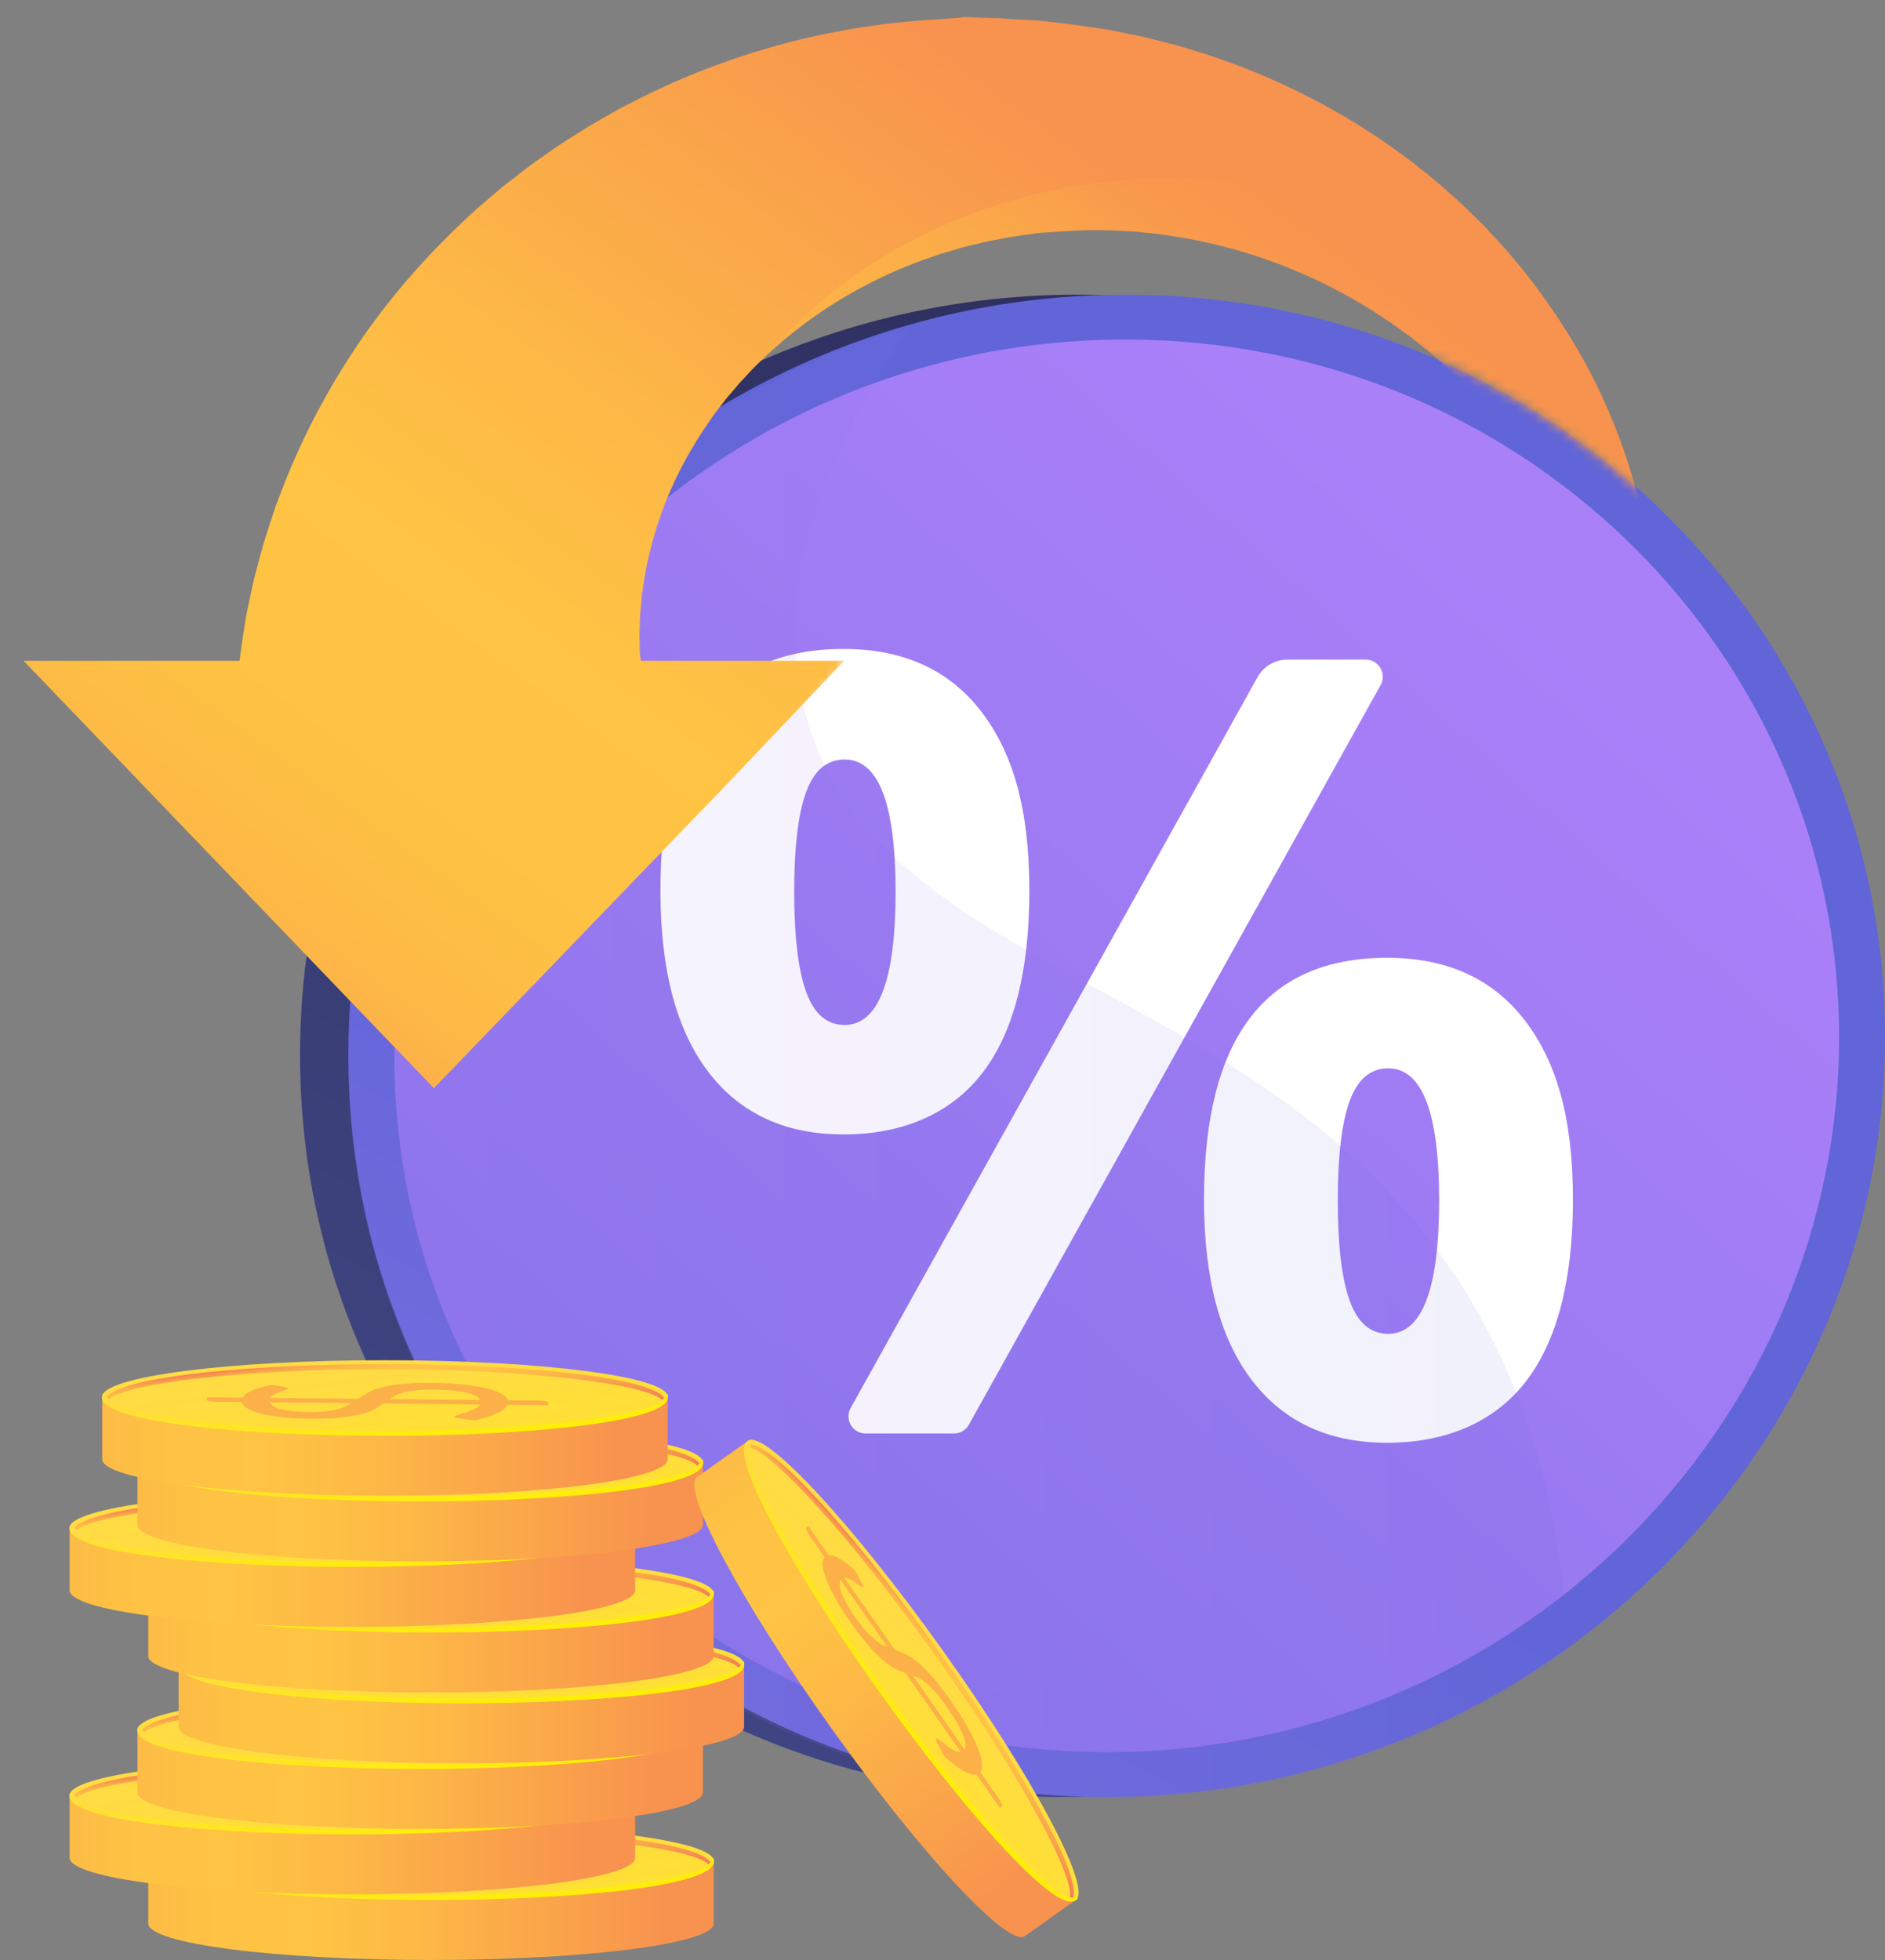 <svg width="202" height="210" viewBox="0 0 202 210" fill="none" xmlns="http://www.w3.org/2000/svg">
<rect x="0" y="0" width="202" height="210" fill="#808080" stroke="none"/>
<path d="M196.824 111.065C196.824 154.012 161.886 190.419 117.311 192.448C71.016 194.557 32.154 159.04 32.154 113.045C32.154 67.05 71.016 30.599 117.311 31.594C161.886 32.552 196.824 68.118 196.824 111.065Z" fill="url(#paint0_linear_1_152)"/>
<path d="M202 111.065C202 154.012 167.062 190.419 122.487 192.448C76.192 194.557 37.331 159.04 37.331 113.045C37.331 67.05 76.192 30.599 122.487 31.594C167.062 32.552 202 68.118 202 111.065Z" fill="url(#paint1_linear_1_152)"/>
<path d="M197.08 111.124C197.08 151.59 164.124 185.828 122.16 187.655C78.676 189.548 42.251 156.145 42.251 112.985C42.251 69.825 78.676 35.546 122.16 36.394C164.124 37.212 197.08 70.658 197.08 111.124Z" fill="url(#paint2_linear_1_152)"/>
<path d="M105.245 115.003C108.619 110.639 110.307 104.114 110.307 95.425C110.307 86.736 108.591 80.721 105.159 76.244C101.726 71.768 96.805 69.529 90.397 69.529C77.314 69.529 70.772 78.162 70.772 95.425C70.772 103.887 72.478 110.356 75.891 114.832C79.305 119.309 84.139 121.547 90.396 121.547C96.654 121.547 101.868 119.365 105.244 115.002L105.245 115.003ZM90.511 109.818C88.615 109.818 87.24 108.638 86.388 106.277C85.534 103.917 85.108 100.337 85.108 95.539C85.108 90.741 85.534 87.181 86.388 84.858C87.241 82.534 88.615 81.373 90.511 81.373C94.152 81.373 95.973 86.095 95.973 95.539C95.973 104.982 94.153 109.818 90.511 109.818Z" fill="white"/>
<path d="M163.41 109.336C159.977 104.86 155.057 102.621 148.648 102.621C135.564 102.621 129.023 111.254 129.023 128.517C129.023 136.941 130.73 143.391 134.143 147.868C137.555 152.344 142.391 154.582 148.648 154.582C154.905 154.582 160.12 152.401 163.495 148.037C166.869 143.674 168.558 137.168 168.558 128.517C168.558 119.866 166.842 113.813 163.41 109.336ZM148.762 142.909C146.866 142.909 145.491 141.729 144.638 139.368C143.785 137.008 143.358 133.428 143.358 128.63C143.358 123.832 143.785 120.272 144.638 117.949C145.491 115.625 146.866 114.464 148.762 114.464C152.403 114.464 154.223 119.187 154.223 128.63C154.223 138.074 152.403 142.909 148.762 142.909Z" fill="white"/>
<path d="M147.931 71.582C147.606 71.032 147.013 70.67 146.372 70.67H137.937C136.614 70.67 135.394 71.41 134.752 72.563L91.149 150.872C90.838 151.43 90.847 152.13 91.172 152.68C91.497 153.23 92.09 153.586 92.731 153.586H102.246C102.903 153.586 103.509 153.218 103.828 152.646L147.955 73.39C148.266 72.832 148.257 72.133 147.932 71.583L147.931 71.582Z" fill="white"/>
<g style="mix-blend-mode:multiply" opacity="0.3">
<path style="mix-blend-mode:multiply" opacity="0.3" d="M86.607 77.493C83.869 68.605 83.995 55.106 97.344 35.162C62.907 45.044 37.331 76.151 37.331 113.362C37.331 159.357 76.192 194.873 122.487 192.766C139.557 191.988 155.185 186.185 167.956 176.975C167.56 164.709 164.881 151.282 157.348 138.897C136.631 104.844 95.196 105.38 86.607 77.494V77.493Z" fill="url(#paint3_linear_1_152)"/>
</g>
<mask id="mask0_1_152" style="mask-type:luminance" maskUnits="userSpaceOnUse" x="0" y="0" width="180" height="132">
<path d="M108.576 0C31.02 0 22.244 65.992 22.244 65.992H0V71.989L43.727 131.892L97.157 62.353H76.112L105.893 27.581C105.893 27.581 140.117 33.672 151.93 37.624C167.196 43.23 179.201 55.953 179.201 55.953C179.201 55.953 167.279 0.001 108.576 0.001L108.576 0Z" fill="white"/>
</mask>
<g mask="url(#mask0_1_152)">
<path d="M177.564 67.603V67.853C175.25 64.856 171.104 60.693 168.622 58.281C168.576 58.175 168.498 58.068 168.452 57.962C167.067 54.81 165.198 51.4 162.759 47.995C160.336 44.581 157.256 41.22 153.666 38.125C153.236 37.724 152.739 37.37 152.28 36.99C152.045 36.805 151.809 36.614 151.57 36.429L151.222 36.147C151.1 36.053 150.974 35.969 150.851 35.878C150.359 35.523 149.866 35.166 149.37 34.805L149 34.535L148.61 34.285C148.352 34.116 148.094 33.946 147.836 33.78C146.818 33.081 145.72 32.476 144.65 31.837C144.104 31.526 143.532 31.241 142.977 30.946C142.703 30.799 142.422 30.648 142.141 30.504C141.853 30.369 141.563 30.232 141.278 30.096C136.69 27.899 131.685 26.309 126.551 25.434C125.91 25.334 125.269 25.234 124.621 25.133C123.976 25.049 123.321 24.995 122.681 24.923L121.709 24.819L120.734 24.77L119.759 24.713C119.435 24.698 119.114 24.666 118.787 24.672C118.139 24.67 117.491 24.663 116.84 24.66C116.682 24.66 116.51 24.651 116.361 24.66L115.928 24.682L115.062 24.726L114.202 24.767C114.126 24.77 114.073 24.77 113.974 24.776L113.092 24.838L111.912 24.917L111.029 24.98L110.88 24.989L110.827 24.992C110.827 24.992 110.52 24.992 111.036 25.002L109.128 25.268C108.814 25.315 108.497 25.343 108.183 25.409L107.248 25.588L106.312 25.763L105.846 25.852C105.69 25.879 105.538 25.924 105.386 25.958C104.775 26.106 104.164 26.25 103.555 26.4C103.248 26.463 102.951 26.563 102.653 26.648L101.76 26.914L100.868 27.169L99.996 27.473C99.414 27.68 98.832 27.861 98.267 28.081C97.705 28.306 97.14 28.533 96.581 28.761C92.135 30.636 88.138 33.06 84.737 35.828L84.096 36.335L83.487 36.877C83.084 37.235 82.667 37.577 82.284 37.943C82.268 37.956 82.254 37.975 82.237 37.987C81.49 38.721 80.733 39.411 80.062 40.17C79.883 40.355 79.708 40.543 79.536 40.731L79.271 41.007L79.027 41.302C78.699 41.684 78.376 42.07 78.052 42.449C77.972 42.543 77.886 42.634 77.807 42.731L77.586 43.026C77.434 43.223 77.285 43.421 77.136 43.612C76.845 44.007 76.528 44.371 76.266 44.778C74.058 47.913 72.376 51.048 71.232 54.04C70.078 57.024 69.394 59.824 69 62.298C68.958 62.608 68.914 62.912 68.871 63.213C68.835 63.51 68.773 63.802 68.759 64.094C68.71 64.677 68.66 65.231 68.61 65.762C68.577 66.301 68.577 66.818 68.554 67.304C68.545 67.549 68.528 67.787 68.525 68.016C68.534 68.251 68.541 68.48 68.545 68.699C68.551 69.141 68.558 69.558 68.565 69.947C68.562 70.057 68.582 70.113 68.588 70.189C68.598 70.261 68.608 70.333 68.618 70.402C68.631 70.54 68.651 70.521 68.664 70.647C68.674 70.753 68.687 70.803 68.697 70.803H90.458L77.236 84.708L46.497 116.593L2.529 70.804H25.646C25.679 70.804 25.715 70.428 25.751 70.133C25.84 69.497 25.936 68.876 26.042 68.121C26.102 67.744 26.154 67.393 26.217 66.989C26.25 66.791 26.28 66.603 26.313 66.396C26.343 66.192 26.373 65.973 26.416 65.794C26.578 65.035 26.746 64.236 26.924 63.383C27.02 62.96 27.113 62.528 27.212 62.082C27.318 61.637 27.444 61.185 27.569 60.722C27.82 59.797 28.065 58.825 28.369 57.825C28.693 56.831 29.031 55.8 29.377 54.727C29.546 54.188 29.767 53.658 29.972 53.11C30.18 52.571 30.396 52.015 30.614 51.451C32.409 46.983 34.859 42.118 38.134 37.226C41.397 32.332 45.552 27.456 50.484 22.936C51.082 22.356 51.744 21.826 52.382 21.271C52.705 20.999 53.026 20.723 53.35 20.447L53.842 20.033L54.345 19.638C55.022 19.114 55.707 18.584 56.387 18.055L56.903 17.66L57.438 17.284C57.799 17.029 58.156 16.779 58.516 16.528C59.927 15.502 61.445 14.577 62.952 13.625C63.712 13.16 64.499 12.728 65.282 12.28C65.669 12.06 66.062 11.84 66.456 11.615C66.859 11.408 67.262 11.201 67.665 10.994C74.098 7.652 81.205 5.116 88.583 3.598C89.506 3.425 90.434 3.25 91.359 3.077C92.285 2.914 93.227 2.801 94.159 2.666L95.561 2.478L96.973 2.347L98.381 2.218C98.85 2.178 99.316 2.127 99.789 2.112C100.728 2.071 101.67 1.964 102.612 1.924C102.844 1.914 103.081 1.83 103.316 1.83H104.023L105.428 1.905L106.833 1.949C107.302 1.949 107.772 2.008 108.238 2.03L111.031 2.19C111.666 2.2 111.25 2.206 111.411 2.21L111.483 2.219L111.632 2.235L111.923 2.272L112.511 2.341L113.682 2.479L114.27 2.548L114.561 2.583L114.921 2.63L116.402 2.837L117.883 3.05L118.617 3.159C118.858 3.197 119.073 3.248 119.304 3.291C120.207 3.473 121.108 3.657 122.011 3.837C122.461 3.921 122.903 4.044 123.347 4.153L124.679 4.489L126.001 4.825L127.307 5.217C128.172 5.484 129.042 5.734 129.891 6.023C130.741 6.324 131.584 6.625 132.427 6.925C139.114 9.446 145.216 12.81 150.462 16.726C150.792 16.968 151.12 17.212 151.447 17.453C151.768 17.704 152.082 17.958 152.396 18.215C153.025 18.723 153.656 19.212 154.261 19.733C155.454 20.796 156.644 21.814 157.732 22.918C158.009 23.187 158.28 23.46 158.558 23.726L158.965 24.128L159.355 24.545C159.874 25.103 160.386 25.658 160.892 26.206L161.271 26.62L161.635 27.046C161.869 27.331 162.111 27.614 162.346 27.896C162.815 28.464 163.308 29.003 163.731 29.589C166.127 32.658 168.157 35.768 169.836 38.835C170.656 40.324 171.386 41.807 172.031 43.271C174.025 47.742 175.304 51.996 176.11 55.786C176.199 56.263 176.295 56.73 176.384 57.191C176.47 57.649 176.572 58.097 176.629 58.545C176.755 59.439 176.881 60.295 176.996 61.119C177.096 61.947 177.148 62.743 177.221 63.499C177.251 63.876 177.291 64.243 177.314 64.606C177.327 64.964 177.407 65.315 177.423 65.66C177.443 66.343 177.558 66.999 177.558 67.603L177.564 67.603Z" fill="url(#paint4_linear_1_152)"/>
<path style="mix-blend-mode:multiply" opacity="0.4" d="M177.564 67.603V67.853C175.25 64.856 171.104 60.693 168.622 58.281C168.576 58.175 168.498 58.068 168.452 57.962C167.067 54.81 165.198 51.4 162.759 47.995C160.336 44.581 157.256 41.22 153.666 38.125C153.236 37.724 152.739 37.369 152.28 36.99C152.045 36.805 151.809 36.614 151.57 36.429L151.222 36.147C151.1 36.053 150.974 35.969 150.851 35.878C150.359 35.523 149.866 35.166 149.37 34.805L149 34.535L148.61 34.285C148.352 34.116 148.094 33.946 147.836 33.78C146.818 33.081 145.72 32.476 144.65 31.837C144.104 31.526 143.532 31.241 142.977 30.946C142.703 30.799 142.422 30.648 142.141 30.504C141.853 30.369 141.563 30.232 141.278 30.096C136.69 27.899 131.685 26.309 126.551 25.434C125.91 25.334 125.269 25.234 124.621 25.133C123.976 25.049 123.321 24.995 122.681 24.923L121.709 24.819L120.734 24.77L119.759 24.713C119.435 24.698 119.114 24.666 118.787 24.672C118.139 24.67 117.491 24.663 116.84 24.66C116.682 24.66 116.51 24.651 116.361 24.66L115.928 24.682L115.062 24.726L114.202 24.767C114.126 24.77 114.073 24.77 113.974 24.776L113.092 24.838L111.912 24.917L111.029 24.98L110.88 24.989L110.827 24.992C110.827 24.992 110.52 24.992 111.036 25.002L109.128 25.268C108.814 25.315 108.497 25.343 108.183 25.409L107.248 25.588L106.312 25.763L105.846 25.852C105.69 25.879 105.538 25.924 105.386 25.958C104.775 26.106 104.164 26.25 103.555 26.4C103.248 26.463 102.951 26.563 102.653 26.648L101.76 26.914L100.868 27.169L99.996 27.473C99.414 27.68 98.832 27.861 98.267 28.081C97.705 28.306 97.14 28.533 96.581 28.761C92.135 30.636 88.138 33.06 84.737 35.828L84.096 36.335L83.487 36.877C83.084 37.235 82.667 37.577 82.284 37.943C82.268 37.956 82.254 37.975 82.237 37.987C92.005 26.515 107.829 19.063 125.686 19.063C143.543 19.063 160.145 26.885 169.843 38.833C170.663 40.322 171.393 41.806 172.039 43.27C174.032 47.74 175.311 51.995 176.117 55.785C176.207 56.262 176.303 56.729 176.392 57.189C176.477 57.647 176.58 58.096 176.637 58.544C176.762 59.437 176.888 60.294 177.004 61.118C177.103 61.946 177.156 62.742 177.229 63.498C177.258 63.874 177.298 64.241 177.321 64.605C177.334 64.963 177.414 65.314 177.43 65.658C177.45 66.341 177.566 66.997 177.566 67.602L177.564 67.603Z" fill="url(#paint5_linear_1_152)"/>
</g>
<path d="M15.885 199.388V206.083C15.885 208.246 29.451 209.999 46.185 209.999C62.919 209.999 76.485 208.246 76.485 206.083V199.388H15.885Z" fill="url(#paint6_linear_1_152)"/>
<path d="M76.485 199.388C76.485 201.552 62.919 203.305 46.185 203.305C29.451 203.305 15.885 201.552 15.885 199.388C15.885 197.225 29.451 195.472 46.185 195.472C62.919 195.472 76.485 197.225 76.485 199.388Z" fill="url(#paint7_linear_1_152)"/>
<path d="M46.185 203.576C31.365 203.576 15.867 202.165 15.867 199.446C15.867 199.297 15.921 199.034 16.071 199.034C16.221 199.034 16.157 199.239 16.157 199.388C16.157 201.113 28.489 203.035 46.185 203.035C63.881 203.035 76.213 201.113 76.213 199.388C76.213 199.239 76.239 199.099 76.389 199.099C76.538 199.099 76.502 199.298 76.502 199.448C76.502 202.167 61.005 203.576 46.185 203.576Z" fill="url(#paint8_linear_1_152)"/>
<path d="M43.321 199.607C43.619 199.402 43.935 199.2 44.273 199C44.609 198.801 45.046 198.62 45.575 198.459C46.108 198.298 46.773 198.168 47.572 198.066C48.371 197.964 49.371 197.911 50.564 197.905C51.735 197.899 52.833 197.936 53.862 198.016C54.887 198.095 55.792 198.215 56.574 198.373C57.352 198.532 57.988 198.728 58.478 198.962C58.965 199.196 59.255 199.463 59.348 199.765L62.76 199.8C63.007 199.801 63.226 199.821 63.414 199.86C63.604 199.899 63.697 199.948 63.697 200.007L63.698 200.287L59.312 200.245C59.158 200.588 58.766 200.901 58.136 201.185C57.509 201.47 56.707 201.716 55.731 201.924L54.134 201.703C53.991 201.681 53.873 201.654 53.781 201.62C53.689 201.587 53.645 201.55 53.644 201.511C53.644 201.457 53.767 201.395 54.014 201.326C54.261 201.257 54.54 201.171 54.85 201.07C55.161 200.969 55.465 200.848 55.766 200.709C56.064 200.571 56.263 200.405 56.366 200.213L46.013 200.111C45.741 200.31 45.434 200.506 45.099 200.698C44.76 200.891 44.313 201.064 43.756 201.218C43.198 201.372 42.504 201.496 41.672 201.592C40.839 201.688 39.794 201.739 38.532 201.745C37.583 201.749 36.659 201.713 35.755 201.638C34.85 201.561 34.046 201.447 33.344 201.295C32.642 201.143 32.067 200.955 31.615 200.731C31.166 200.507 30.914 200.25 30.862 199.959L28.053 199.931C27.805 199.929 27.586 199.91 27.389 199.873C27.195 199.835 27.096 199.786 27.096 199.723L27.095 199.444L30.935 199.48C31.104 199.186 31.452 198.929 31.985 198.71C32.517 198.491 33.166 198.296 33.934 198.126L35.22 198.302C35.611 198.356 35.805 198.42 35.805 198.494C35.805 198.533 35.726 198.583 35.564 198.641C35.4 198.7 35.21 198.771 34.988 198.852C34.769 198.934 34.554 199.03 34.348 199.139C34.14 199.249 33.985 199.374 33.881 199.513L43.319 199.606L43.321 199.607ZM33.847 199.988C33.924 200.172 34.096 200.329 34.357 200.462C34.618 200.595 34.942 200.705 35.333 200.791C35.724 200.877 36.162 200.939 36.648 200.98C37.137 201.02 37.648 201.038 38.181 201.036C38.802 201.033 39.345 201.006 39.808 200.956C40.269 200.905 40.674 200.837 41.026 200.75C41.375 200.664 41.682 200.564 41.942 200.449C42.201 200.335 42.432 200.21 42.642 200.077L33.848 199.988H33.847ZM56.384 199.737C56.307 199.552 56.118 199.389 55.826 199.248C55.533 199.109 55.158 198.99 54.704 198.896C54.249 198.8 53.719 198.73 53.112 198.683C52.509 198.636 51.843 198.614 51.112 198.618C50.465 198.621 49.904 198.65 49.437 198.705C48.971 198.76 48.565 198.832 48.219 198.925C47.877 199.017 47.582 199.124 47.345 199.247C47.105 199.369 46.88 199.501 46.674 199.64L56.382 199.737L56.384 199.737Z" fill="#FCB048"/>
<path d="M46.189 195.896C32.679 195.896 18.612 197.08 16.362 199.372C16.45 199.453 16.532 199.539 16.608 199.63C18.505 198.038 30.12 196.436 46.189 196.436C62.259 196.436 74.473 198.122 75.902 199.753C75.972 199.663 76.047 199.578 76.129 199.497C74.27 197.124 59.939 195.896 46.189 195.896H46.189Z" fill="url(#paint9_linear_1_152)"/>
<path d="M7.462 192.356V199.051C7.462 201.214 21.028 202.967 37.762 202.967C54.496 202.967 68.062 201.214 68.062 199.051V192.356H7.462Z" fill="url(#paint10_linear_1_152)"/>
<path d="M68.062 192.356C68.062 194.52 54.496 196.273 37.762 196.273C21.028 196.273 7.462 194.52 7.462 192.356C7.462 190.193 21.028 188.44 37.762 188.44C54.496 188.44 68.062 190.193 68.062 192.356Z" fill="url(#paint11_linear_1_152)"/>
<path d="M37.762 196.544C22.942 196.544 7.444 195.133 7.444 192.414C7.444 192.265 7.498 192.002 7.648 192.002C7.798 192.002 7.734 192.207 7.734 192.356C7.734 194.081 20.066 196.003 37.762 196.003C55.458 196.003 67.79 194.081 67.79 192.356C67.79 192.207 67.816 192.067 67.966 192.067C68.115 192.067 68.079 192.266 68.079 192.416C68.079 195.135 52.582 196.544 37.762 196.544Z" fill="url(#paint12_linear_1_152)"/>
<path d="M34.898 192.575C35.196 192.37 35.512 192.168 35.85 191.969C36.186 191.77 36.623 191.589 37.152 191.428C37.684 191.267 38.35 191.136 39.15 191.034C39.949 190.933 40.948 190.879 42.142 190.873C43.313 190.868 44.411 190.905 45.439 190.984C46.465 191.064 47.37 191.183 48.152 191.342C48.93 191.501 49.565 191.697 50.056 191.93C50.542 192.165 50.832 192.432 50.926 192.734L54.337 192.769C54.585 192.77 54.804 192.79 54.991 192.829C55.182 192.868 55.275 192.916 55.275 192.976L55.276 193.256L50.89 193.214C50.736 193.557 50.344 193.87 49.714 194.154C49.087 194.438 48.285 194.684 47.309 194.893L45.712 194.672C45.568 194.65 45.451 194.623 45.359 194.589C45.267 194.556 45.222 194.519 45.222 194.479C45.222 194.426 45.345 194.364 45.592 194.296C45.839 194.227 46.118 194.141 46.428 194.039C46.739 193.938 47.042 193.818 47.343 193.679C47.641 193.54 47.84 193.375 47.944 193.182L37.592 193.08C37.319 193.279 37.013 193.475 36.677 193.668C36.339 193.86 35.892 194.034 35.334 194.187C34.777 194.341 34.082 194.465 33.251 194.562C32.417 194.657 31.373 194.709 30.11 194.714C29.161 194.719 28.238 194.684 27.333 194.607C26.428 194.531 25.625 194.417 24.922 194.265C24.22 194.113 23.645 193.925 23.193 193.701C22.745 193.477 22.493 193.22 22.44 192.929L19.631 192.9C19.384 192.899 19.165 192.88 18.968 192.842C18.774 192.805 18.676 192.755 18.675 192.693L18.673 192.413L22.513 192.45C22.683 192.155 23.031 191.898 23.563 191.679C24.095 191.46 24.745 191.266 25.512 191.095L26.798 191.271C27.189 191.325 27.383 191.389 27.383 191.463C27.383 191.502 27.304 191.551 27.143 191.61C26.978 191.669 26.788 191.739 26.566 191.821C26.348 191.903 26.133 191.999 25.927 192.108C25.718 192.218 25.563 192.342 25.459 192.481L34.898 192.575L34.898 192.575ZM25.424 192.957C25.501 193.14 25.673 193.298 25.934 193.431C26.195 193.564 26.519 193.674 26.91 193.76C27.301 193.845 27.739 193.908 28.225 193.948C28.714 193.988 29.225 194.007 29.758 194.005C30.379 194.002 30.922 193.975 31.385 193.925C31.846 193.874 32.251 193.806 32.603 193.72C32.952 193.633 33.258 193.533 33.519 193.419C33.778 193.304 34.009 193.18 34.218 193.046L25.424 192.958V192.957ZM47.961 192.706C47.883 192.52 47.695 192.357 47.403 192.217C47.11 192.077 46.736 191.959 46.281 191.864C45.827 191.769 45.296 191.698 44.69 191.652C44.087 191.606 43.42 191.584 42.69 191.587C42.043 191.59 41.481 191.62 41.015 191.674C40.549 191.729 40.142 191.802 39.797 191.894C39.455 191.986 39.16 192.094 38.923 192.216C38.682 192.339 38.457 192.47 38.252 192.61L47.96 192.706H47.961Z" fill="#FCB048"/>
<path d="M37.766 188.864C24.256 188.864 10.188 190.048 7.939 192.34C8.026 192.421 8.108 192.508 8.184 192.598C10.081 191.006 21.696 189.404 37.766 189.404C53.835 189.404 66.049 191.09 67.478 192.721C67.548 192.631 67.624 192.546 67.705 192.465C65.846 190.092 51.515 188.864 37.765 188.864H37.766Z" fill="url(#paint13_linear_1_152)"/>
<path d="M14.73 185.346V192.04C14.73 194.203 28.296 195.957 45.03 195.957C61.764 195.957 75.33 194.203 75.33 192.04V185.346H14.73Z" fill="url(#paint14_linear_1_152)"/>
<path d="M75.33 185.346C75.33 187.509 61.764 189.263 45.03 189.263C28.296 189.263 14.73 187.509 14.73 185.346C14.73 183.183 28.296 181.429 45.03 181.429C61.764 181.429 75.33 183.183 75.33 185.346Z" fill="url(#paint15_linear_1_152)"/>
<path d="M45.029 189.532C30.209 189.532 14.712 188.122 14.712 185.402C14.712 185.253 14.766 184.99 14.915 184.99C15.065 184.99 15.001 185.195 15.001 185.345C15.001 187.07 27.333 188.991 45.029 188.991C62.726 188.991 75.058 187.07 75.058 185.345C75.058 185.196 75.084 185.056 75.233 185.056C75.383 185.056 75.347 185.255 75.347 185.405C75.347 188.124 59.85 189.532 45.029 189.532Z" fill="url(#paint16_linear_1_152)"/>
<path d="M42.167 185.564C42.464 185.359 42.78 185.157 43.119 184.957C43.454 184.758 43.891 184.578 44.42 184.417C44.953 184.256 45.618 184.125 46.418 184.023C47.217 183.922 48.217 183.868 49.41 183.862C50.581 183.856 51.679 183.894 52.708 183.973C53.733 184.052 54.638 184.172 55.42 184.331C56.199 184.489 56.834 184.685 57.324 184.919C57.811 185.153 58.1 185.421 58.194 185.723L61.605 185.757C61.853 185.759 62.072 185.779 62.26 185.817C62.45 185.856 62.543 185.905 62.543 185.964L62.544 186.244L58.158 186.202C58.004 186.545 57.612 186.858 56.982 187.143C56.355 187.427 55.553 187.673 54.577 187.882L52.98 187.66C52.837 187.638 52.719 187.611 52.627 187.577C52.535 187.544 52.49 187.508 52.49 187.468C52.49 187.414 52.613 187.353 52.86 187.284C53.107 187.215 53.386 187.129 53.696 187.028C54.007 186.927 54.311 186.806 54.612 186.667C54.91 186.528 55.109 186.363 55.212 186.171L44.859 186.069C44.587 186.268 44.28 186.464 43.945 186.656C43.606 186.849 43.159 187.022 42.602 187.176C42.044 187.329 41.349 187.454 40.518 187.55C39.684 187.647 38.64 187.697 37.378 187.703C36.429 187.707 35.505 187.672 34.6 187.596C33.696 187.519 32.892 187.406 32.19 187.254C31.488 187.101 30.913 186.913 30.46 186.689C30.012 186.465 29.76 186.208 29.708 185.917L26.899 185.889C26.651 185.887 26.432 185.868 26.235 185.831C26.041 185.793 25.942 185.744 25.942 185.682L25.941 185.402L29.781 185.438C29.951 185.144 30.299 184.887 30.831 184.668C31.363 184.449 32.013 184.254 32.781 184.084L34.067 184.259C34.457 184.314 34.651 184.378 34.651 184.451C34.651 184.491 34.572 184.54 34.411 184.599C34.246 184.658 34.056 184.728 33.834 184.81C33.616 184.891 33.401 184.987 33.195 185.097C32.986 185.206 32.831 185.331 32.727 185.47L42.166 185.563L42.167 185.564ZM32.692 185.945C32.77 186.129 32.941 186.287 33.202 186.42C33.463 186.553 33.787 186.662 34.178 186.748C34.569 186.834 35.007 186.897 35.493 186.937C35.982 186.977 36.493 186.996 37.026 186.993C37.648 186.991 38.19 186.963 38.654 186.913C39.114 186.863 39.519 186.794 39.871 186.708C40.22 186.622 40.527 186.522 40.787 186.407C41.046 186.293 41.277 186.169 41.487 186.035L32.693 185.947L32.692 185.945ZM55.229 185.695C55.152 185.509 54.964 185.346 54.671 185.206C54.379 185.066 54.003 184.948 53.549 184.853C53.095 184.757 52.565 184.687 51.958 184.64C51.355 184.594 50.688 184.572 49.958 184.575C49.311 184.578 48.75 184.608 48.283 184.662C47.817 184.717 47.41 184.79 47.065 184.882C46.723 184.974 46.428 185.081 46.191 185.204C45.95 185.327 45.725 185.457 45.52 185.598L55.228 185.694L55.229 185.695Z" fill="#FCB048"/>
<path d="M45.034 181.853C31.524 181.853 17.457 183.037 15.207 185.33C15.294 185.41 15.376 185.497 15.452 185.588C17.349 183.996 28.964 182.394 45.034 182.394C61.103 182.394 73.317 184.079 74.746 185.71C74.817 185.621 74.892 185.535 74.973 185.455C73.115 183.081 58.783 181.853 45.033 181.853H45.034Z" fill="url(#paint17_linear_1_152)"/>
<path d="M19.14 178.314V185.008C19.14 187.171 32.706 188.925 49.44 188.925C66.174 188.925 79.74 187.171 79.74 185.008V178.314H19.14Z" fill="url(#paint18_linear_1_152)"/>
<path d="M49.44 182.231C66.174 182.231 79.74 180.477 79.74 178.314C79.74 176.151 66.174 174.397 49.44 174.397C32.706 174.397 19.14 176.151 19.14 178.314C19.14 180.477 32.706 182.231 49.44 182.231Z" fill="url(#paint19_linear_1_152)"/>
<path d="M49.44 182.501C34.62 182.501 19.122 181.09 19.122 178.371C19.122 178.222 19.176 177.959 19.326 177.959C19.476 177.959 19.412 178.165 19.412 178.314C19.412 180.039 31.744 181.96 49.44 181.96C67.136 181.96 79.468 180.039 79.468 178.314C79.468 178.165 79.494 178.024 79.644 178.024C79.794 178.024 79.757 178.223 79.757 178.373C79.757 181.093 64.26 182.501 49.44 182.501Z" fill="url(#paint20_linear_1_152)"/>
<path d="M46.577 178.532C46.874 178.327 47.191 178.125 47.529 177.925C47.865 177.726 48.302 177.546 48.831 177.385C49.363 177.224 50.029 177.093 50.828 176.991C51.628 176.89 52.627 176.836 53.82 176.83C54.991 176.824 56.089 176.862 57.118 176.941C58.144 177.02 59.049 177.14 59.83 177.299C60.608 177.457 61.244 177.653 61.734 177.887C62.221 178.121 62.511 178.389 62.605 178.691L66.016 178.725C66.264 178.727 66.483 178.747 66.67 178.785C66.86 178.824 66.953 178.873 66.953 178.932L66.955 179.212L62.569 179.17C62.414 179.513 62.023 179.826 61.392 180.111C60.766 180.395 59.964 180.641 58.987 180.85L57.39 180.628C57.247 180.606 57.13 180.579 57.038 180.545C56.946 180.512 56.901 180.476 56.901 180.436C56.901 180.382 57.024 180.321 57.271 180.252C57.518 180.183 57.797 180.097 58.107 179.996C58.417 179.895 58.721 179.774 59.022 179.635C59.32 179.497 59.519 179.331 59.623 179.139L49.27 179.037C48.998 179.236 48.691 179.432 48.356 179.624C48.017 179.817 47.571 179.99 47.013 180.144C46.456 180.297 45.761 180.422 44.93 180.518C44.096 180.614 43.051 180.665 41.789 180.671C40.84 180.675 39.917 180.64 39.012 180.564C38.107 180.487 37.304 180.374 36.601 180.222C35.899 180.069 35.324 179.881 34.872 179.657C34.423 179.433 34.171 179.176 34.119 178.885L31.31 178.857C31.062 178.855 30.843 178.836 30.646 178.799C30.452 178.761 30.354 178.712 30.354 178.65L30.352 178.37L34.192 178.406C34.362 178.112 34.71 177.855 35.242 177.636C35.775 177.417 36.423 177.222 37.191 177.052L38.477 177.227C38.868 177.282 39.062 177.346 39.062 177.419C39.062 177.459 38.983 177.508 38.822 177.567C38.657 177.626 38.467 177.696 38.245 177.778C38.027 177.859 37.811 177.955 37.606 178.065C37.397 178.174 37.242 178.299 37.138 178.438L46.577 178.532H46.577ZM37.103 178.913C37.18 179.097 37.352 179.255 37.613 179.388C37.874 179.521 38.198 179.63 38.589 179.716C38.979 179.802 39.417 179.865 39.903 179.905C40.392 179.945 40.903 179.964 41.437 179.961C42.058 179.959 42.601 179.931 43.064 179.881C43.524 179.831 43.93 179.762 44.282 179.676C44.63 179.589 44.938 179.489 45.197 179.375C45.457 179.26 45.688 179.136 45.897 179.002L37.103 178.914V178.913ZM59.639 178.663C59.562 178.477 59.374 178.314 59.082 178.174C58.789 178.034 58.414 177.916 57.96 177.821C57.506 177.725 56.976 177.655 56.37 177.609C55.766 177.562 55.1 177.54 54.37 177.544C53.722 177.547 53.161 177.576 52.694 177.631C52.228 177.686 51.822 177.759 51.477 177.851C51.135 177.943 50.84 178.05 50.602 178.173C50.362 178.296 50.137 178.427 49.931 178.567L59.639 178.663Z" fill="#FCB048"/>
<path d="M49.444 174.821C35.934 174.821 21.867 176.005 19.617 178.298C19.705 178.378 19.787 178.464 19.864 178.556C21.76 176.964 33.376 175.362 49.445 175.362C65.515 175.362 77.729 177.047 79.158 178.678C79.228 178.589 79.303 178.503 79.384 178.423C77.526 176.049 63.195 174.821 49.444 174.821Z" fill="url(#paint21_linear_1_152)"/>
<path d="M15.885 170.727V177.421C15.885 179.585 29.451 181.338 46.185 181.338C62.919 181.338 76.485 179.585 76.485 177.421V170.727H15.885Z" fill="url(#paint22_linear_1_152)"/>
<path d="M76.485 170.727C76.485 172.891 62.919 174.644 46.185 174.644C29.451 174.644 15.885 172.891 15.885 170.727C15.885 168.564 29.451 166.811 46.185 166.811C62.919 166.811 76.485 168.564 76.485 170.727Z" fill="url(#paint23_linear_1_152)"/>
<path d="M46.185 174.914C31.365 174.914 15.867 173.504 15.867 170.785C15.867 170.635 15.921 170.372 16.071 170.372C16.221 170.372 16.157 170.578 16.157 170.727C16.157 172.452 28.489 174.374 46.185 174.374C63.881 174.374 76.213 172.452 76.213 170.727C76.213 170.578 76.239 170.438 76.389 170.438C76.538 170.438 76.502 170.637 76.502 170.787C76.502 173.506 61.005 174.914 46.185 174.914Z" fill="url(#paint24_linear_1_152)"/>
<path d="M43.321 170.945C43.619 170.741 43.935 170.539 44.273 170.339C44.609 170.14 45.046 169.959 45.575 169.798C46.108 169.637 46.773 169.506 47.572 169.404C48.371 169.303 49.371 169.249 50.564 169.243C51.735 169.238 52.833 169.275 53.862 169.354C54.887 169.434 55.792 169.553 56.574 169.712C57.352 169.871 57.988 170.067 58.478 170.301C58.965 170.534 59.255 170.802 59.348 171.104L62.76 171.139C63.007 171.14 63.226 171.16 63.414 171.199C63.604 171.238 63.697 171.286 63.697 171.346L63.698 171.626L59.312 171.584C59.158 171.927 58.766 172.24 58.136 172.524C57.509 172.808 56.707 173.055 55.731 173.263L54.134 173.042C53.991 173.02 53.873 172.993 53.781 172.959C53.689 172.926 53.645 172.889 53.644 172.849C53.644 172.796 53.767 172.734 54.014 172.666C54.261 172.597 54.54 172.511 54.85 172.409C55.161 172.308 55.465 172.188 55.766 172.049C56.064 171.91 56.263 171.745 56.366 171.552L46.013 171.45C45.741 171.649 45.434 171.845 45.099 172.038C44.76 172.23 44.313 172.404 43.756 172.557C43.198 172.711 42.504 172.835 41.672 172.932C40.839 173.027 39.794 173.079 38.532 173.085C37.583 173.089 36.659 173.053 35.755 172.977C34.85 172.901 34.046 172.787 33.344 172.635C32.642 172.483 32.067 172.295 31.615 172.071C31.166 171.847 30.914 171.59 30.862 171.299L28.053 171.27C27.805 171.269 27.586 171.25 27.389 171.212C27.195 171.175 27.096 171.125 27.096 171.063L27.095 170.783L30.935 170.82C31.104 170.525 31.452 170.268 31.985 170.049C32.517 169.83 33.166 169.636 33.934 169.465L35.22 169.641C35.611 169.696 35.805 169.76 35.805 169.833C35.805 169.873 35.726 169.922 35.564 169.981C35.4 170.04 35.21 170.11 34.988 170.192C34.769 170.273 34.554 170.37 34.348 170.479C34.14 170.588 33.985 170.713 33.881 170.852L43.319 170.945H43.321ZM33.847 171.327C33.924 171.51 34.096 171.668 34.357 171.801C34.618 171.934 34.942 172.044 35.333 172.13C35.724 172.216 36.162 172.278 36.648 172.318C37.137 172.358 37.648 172.377 38.181 172.375C38.802 172.372 39.345 172.345 39.808 172.295C40.269 172.244 40.674 172.176 41.026 172.089C41.375 172.002 41.682 171.903 41.942 171.788C42.201 171.673 42.432 171.549 42.642 171.416L33.848 171.327L33.847 171.327ZM56.384 171.076C56.307 170.89 56.118 170.727 55.826 170.587C55.533 170.447 55.158 170.329 54.704 170.234C54.249 170.139 53.719 170.068 53.112 170.022C52.509 169.976 51.843 169.954 51.112 169.957C50.465 169.96 49.904 169.99 49.437 170.044C48.971 170.099 48.565 170.172 48.219 170.265C47.877 170.356 47.582 170.464 47.345 170.586C47.105 170.709 46.88 170.84 46.674 170.98L56.382 171.076H56.384Z" fill="#FCB048"/>
<path d="M46.189 167.234C32.679 167.234 18.612 168.419 16.362 170.711C16.45 170.792 16.532 170.879 16.608 170.969C18.505 169.377 30.12 167.775 46.189 167.775C62.259 167.775 74.473 169.461 75.902 171.092C75.972 171.002 76.047 170.917 76.129 170.836C74.27 168.463 59.939 167.234 46.189 167.234H46.189Z" fill="url(#paint25_linear_1_152)"/>
<path d="M7.462 163.696V170.391C7.462 172.554 21.028 174.308 37.762 174.308C54.496 174.308 68.062 172.554 68.062 170.391V163.696H7.462Z" fill="url(#paint26_linear_1_152)"/>
<path d="M37.762 167.613C54.496 167.613 68.062 165.859 68.062 163.696C68.062 161.533 54.496 159.779 37.762 159.779C21.028 159.779 7.462 161.533 7.462 163.696C7.462 165.859 21.028 167.613 37.762 167.613Z" fill="url(#paint27_linear_1_152)"/>
<path d="M37.762 167.882C22.942 167.882 7.444 166.472 7.444 163.753C7.444 163.603 7.498 163.34 7.648 163.34C7.798 163.34 7.734 163.545 7.734 163.695C7.734 165.42 20.066 167.342 37.762 167.342C55.458 167.342 67.79 165.42 67.79 163.695C67.79 163.546 67.816 163.406 67.966 163.406C68.115 163.406 68.079 163.605 68.079 163.755C68.079 166.474 52.582 167.882 37.762 167.882Z" fill="url(#paint28_linear_1_152)"/>
<path d="M34.898 163.914C35.196 163.709 35.512 163.507 35.85 163.307C36.186 163.108 36.623 162.928 37.152 162.767C37.684 162.606 38.35 162.475 39.15 162.373C39.949 162.272 40.948 162.218 42.142 162.212C43.313 162.206 44.411 162.244 45.439 162.323C46.465 162.402 47.37 162.522 48.152 162.681C48.93 162.84 49.565 163.036 50.056 163.269C50.542 163.503 50.832 163.771 50.926 164.073L54.337 164.107C54.585 164.109 54.804 164.129 54.991 164.168C55.182 164.207 55.275 164.255 55.275 164.315L55.276 164.594L50.89 164.553C50.736 164.896 50.344 165.209 49.714 165.493C49.087 165.777 48.285 166.024 47.309 166.232L45.712 166.011C45.568 165.989 45.451 165.961 45.359 165.928C45.267 165.895 45.222 165.858 45.222 165.818C45.222 165.765 45.345 165.703 45.592 165.634C45.839 165.565 46.118 165.479 46.428 165.377C46.739 165.276 47.042 165.156 47.343 165.017C47.641 164.878 47.84 164.713 47.944 164.52L37.592 164.418C37.319 164.617 37.013 164.813 36.677 165.006C36.339 165.198 35.892 165.372 35.334 165.525C34.777 165.679 34.082 165.804 33.251 165.9C32.417 165.996 31.373 166.047 30.11 166.053C29.161 166.057 28.238 166.022 27.333 165.945C26.428 165.869 25.625 165.755 24.922 165.603C24.22 165.451 23.645 165.263 23.193 165.039C22.745 164.815 22.493 164.558 22.44 164.267L19.631 164.238C19.384 164.237 19.165 164.218 18.968 164.18C18.774 164.143 18.676 164.093 18.675 164.031L18.673 163.751L22.513 163.788C22.683 163.493 23.031 163.236 23.563 163.017C24.095 162.798 24.745 162.604 25.512 162.433L26.798 162.609C27.189 162.663 27.383 162.727 27.383 162.801C27.383 162.84 27.304 162.89 27.143 162.948C26.978 163.007 26.788 163.078 26.566 163.159C26.348 163.241 26.133 163.336 25.927 163.446C25.718 163.556 25.563 163.681 25.459 163.819L34.898 163.913L34.898 163.914ZM25.424 164.295C25.501 164.479 25.673 164.637 25.934 164.77C26.195 164.903 26.519 165.012 26.91 165.098C27.301 165.184 27.739 165.247 28.225 165.287C28.714 165.328 29.225 165.346 29.758 165.344C30.379 165.341 30.922 165.314 31.385 165.264C31.846 165.213 32.251 165.145 32.603 165.058C32.952 164.971 33.258 164.871 33.519 164.757C33.778 164.642 34.009 164.518 34.218 164.384L25.424 164.296V164.295ZM47.961 164.045C47.883 163.859 47.695 163.696 47.403 163.556C47.11 163.416 46.736 163.298 46.281 163.203C45.827 163.108 45.296 163.037 44.69 162.99C44.087 162.944 43.42 162.923 42.69 162.925C42.043 162.928 41.481 162.958 41.015 163.012C40.549 163.067 40.142 163.14 39.797 163.233C39.455 163.324 39.16 163.432 38.923 163.554C38.682 163.677 38.457 163.808 38.252 163.948L47.96 164.044L47.961 164.045Z" fill="#FCB048"/>
<path d="M37.766 160.203C24.256 160.203 10.188 161.387 7.939 163.68C8.026 163.761 8.108 163.847 8.184 163.938C10.081 162.346 21.696 160.744 37.766 160.744C53.835 160.744 66.049 162.43 67.478 164.06C67.548 163.971 67.624 163.886 67.705 163.805C65.846 161.431 51.515 160.203 37.765 160.203H37.766Z" fill="url(#paint29_linear_1_152)"/>
<path d="M14.73 156.685V163.379C14.73 165.542 28.296 167.295 45.03 167.295C61.764 167.295 75.33 165.542 75.33 163.379V156.685H14.73Z" fill="url(#paint30_linear_1_152)"/>
<path d="M45.03 160.601C61.764 160.601 75.33 158.848 75.33 156.685C75.33 154.521 61.764 152.768 45.03 152.768C28.296 152.768 14.73 154.521 14.73 156.685C14.73 158.848 28.296 160.601 45.03 160.601Z" fill="url(#paint31_linear_1_152)"/>
<path d="M45.029 160.872C30.209 160.872 14.712 159.461 14.712 156.742C14.712 156.593 14.766 156.33 14.915 156.33C15.065 156.33 15.001 156.536 15.001 156.685C15.001 158.409 27.333 160.331 45.029 160.331C62.726 160.331 75.058 158.409 75.058 156.685C75.058 156.536 75.084 156.395 75.233 156.395C75.383 156.395 75.347 156.594 75.347 156.744C75.347 159.463 59.85 160.872 45.029 160.872Z" fill="url(#paint32_linear_1_152)"/>
<path d="M42.167 156.903C42.464 156.698 42.78 156.496 43.119 156.296C43.454 156.097 43.891 155.916 44.42 155.755C44.953 155.595 45.618 155.464 46.418 155.362C47.217 155.26 48.217 155.207 49.41 155.201C50.581 155.195 51.679 155.232 52.708 155.312C53.733 155.391 54.638 155.511 55.42 155.669C56.199 155.828 56.834 156.024 57.324 156.258C57.811 156.491 58.1 156.76 58.194 157.061L61.605 157.096C61.853 157.097 62.072 157.117 62.26 157.156C62.45 157.195 62.543 157.244 62.543 157.303L62.544 157.583L58.158 157.541C58.004 157.884 57.612 158.197 56.982 158.481C56.355 158.766 55.553 159.012 54.577 159.22L52.98 158.999C52.837 158.977 52.719 158.95 52.627 158.916C52.535 158.883 52.49 158.846 52.49 158.807C52.49 158.753 52.613 158.691 52.86 158.622C53.107 158.553 53.386 158.467 53.696 158.366C54.007 158.265 54.311 158.144 54.612 158.005C54.91 157.867 55.109 157.701 55.212 157.509L44.859 157.407C44.587 157.606 44.28 157.802 43.945 157.994C43.606 158.187 43.159 158.36 42.602 158.514C42.044 158.667 41.349 158.792 40.518 158.888C39.684 158.985 38.64 159.035 37.378 159.041C36.429 159.046 35.505 159.01 34.6 158.934C33.696 158.857 32.892 158.744 32.19 158.592C31.488 158.44 30.913 158.251 30.46 158.027C30.012 157.803 29.76 157.546 29.708 157.255L26.899 157.227C26.651 157.225 26.432 157.206 26.235 157.169C26.041 157.131 25.942 157.082 25.942 157.02L25.941 156.74L29.781 156.776C29.951 156.482 30.299 156.225 30.831 156.006C31.363 155.787 32.013 155.592 32.781 155.422L34.067 155.597C34.457 155.652 34.651 155.716 34.651 155.79C34.651 155.83 34.572 155.879 34.411 155.938C34.246 155.996 34.056 156.067 33.834 156.148C33.616 156.23 33.401 156.326 33.195 156.436C32.986 156.545 32.831 156.67 32.727 156.809L42.166 156.902L42.167 156.903ZM32.692 157.284C32.77 157.468 32.941 157.626 33.202 157.759C33.463 157.892 33.787 158.001 34.178 158.087C34.569 158.173 35.007 158.235 35.493 158.276C35.982 158.316 36.493 158.334 37.026 158.332C37.648 158.329 38.19 158.302 38.654 158.252C39.114 158.202 39.519 158.133 39.871 158.047C40.22 157.96 40.527 157.86 40.787 157.745C41.046 157.631 41.277 157.507 41.487 157.373L32.693 157.285L32.692 157.284ZM55.229 157.034C55.152 156.848 54.964 156.685 54.671 156.544C54.379 156.405 54.003 156.287 53.549 156.192C53.095 156.096 52.565 156.026 51.958 155.979C51.355 155.932 50.688 155.911 49.958 155.914C49.311 155.917 48.75 155.946 48.283 156.001C47.817 156.056 47.41 156.129 47.065 156.221C46.723 156.313 46.428 156.421 46.191 156.543C45.95 156.666 45.725 156.797 45.52 156.937L55.228 157.033L55.229 157.034Z" fill="#FCB048"/>
<path d="M45.034 153.192C31.524 153.192 17.457 154.376 15.207 156.668C15.294 156.749 15.376 156.836 15.452 156.926C17.349 155.335 28.964 153.732 45.034 153.732C61.103 153.732 73.317 155.418 74.746 157.049C74.817 156.959 74.892 156.874 74.973 156.793C73.115 154.42 58.783 153.192 45.033 153.192H45.034Z" fill="url(#paint33_linear_1_152)"/>
<path d="M10.95 149.653V156.347C10.95 158.511 24.515 160.264 41.249 160.264C57.983 160.264 71.549 158.511 71.549 156.347V149.653H10.95Z" fill="url(#paint34_linear_1_152)"/>
<path d="M41.249 153.57C57.983 153.57 71.549 151.817 71.549 149.653C71.549 147.49 57.983 145.737 41.249 145.737C24.515 145.737 10.95 147.49 10.95 149.653C10.95 151.817 24.515 153.57 41.249 153.57Z" fill="url(#paint35_linear_1_152)"/>
<path d="M41.249 153.84C26.429 153.84 10.932 152.429 10.932 149.71C10.932 149.561 10.986 149.298 11.135 149.298C11.285 149.298 11.221 149.503 11.221 149.653C11.221 151.377 23.553 153.299 41.249 153.299C58.946 153.299 71.278 151.377 71.278 149.653C71.278 149.504 71.303 149.363 71.453 149.363C71.603 149.363 71.567 149.562 71.567 149.712C71.567 152.432 56.069 153.84 41.249 153.84Z" fill="url(#paint36_linear_1_152)"/>
<path d="M38.386 149.872C38.684 149.667 39 149.465 39.339 149.265C39.674 149.066 40.111 148.885 40.64 148.724C41.172 148.563 41.839 148.433 42.638 148.33C43.437 148.229 44.436 148.175 45.63 148.17C46.801 148.164 47.899 148.201 48.927 148.28C49.953 148.36 50.858 148.48 51.64 148.638C52.418 148.797 53.053 148.993 53.544 149.227C54.031 149.461 54.32 149.728 54.414 150.03L57.825 150.065C58.073 150.066 58.292 150.086 58.479 150.125C58.67 150.164 58.763 150.212 58.763 150.272L58.764 150.552L54.378 150.51C54.224 150.852 53.832 151.166 53.202 151.45C52.575 151.734 51.773 151.981 50.797 152.189L49.2 151.968C49.056 151.946 48.939 151.919 48.847 151.885C48.755 151.852 48.71 151.815 48.71 151.776C48.71 151.722 48.833 151.66 49.08 151.591C49.327 151.522 49.606 151.436 49.916 151.335C50.227 151.233 50.531 151.113 50.831 150.974C51.129 150.835 51.328 150.67 51.432 150.478L41.08 150.375C40.807 150.575 40.501 150.771 40.165 150.963C39.827 151.156 39.38 151.329 38.822 151.482C38.265 151.636 37.57 151.761 36.739 151.857C35.905 151.953 34.861 152.004 33.598 152.01C32.649 152.014 31.726 151.979 30.821 151.903C29.916 151.826 29.113 151.712 28.41 151.56C27.708 151.408 27.133 151.22 26.681 150.996C26.233 150.772 25.981 150.515 25.928 150.224L23.119 150.195C22.872 150.194 22.653 150.175 22.456 150.137C22.262 150.1 22.164 150.051 22.163 149.988L22.161 149.708L26.002 149.745C26.172 149.451 26.52 149.194 27.052 148.975C27.584 148.756 28.233 148.561 29.001 148.391L30.287 148.566C30.678 148.621 30.872 148.684 30.872 148.758C30.872 148.798 30.793 148.847 30.632 148.906C30.467 148.964 30.277 149.035 30.055 149.116C29.837 149.198 29.621 149.294 29.416 149.404C29.207 149.513 29.052 149.637 28.948 149.777L38.386 149.87V149.872ZM28.912 150.253C28.989 150.436 29.161 150.594 29.422 150.727C29.683 150.86 30.007 150.97 30.398 151.056C30.789 151.142 31.227 151.204 31.713 151.244C32.202 151.285 32.713 151.303 33.246 151.301C33.868 151.298 34.41 151.271 34.873 151.221C35.334 151.17 35.739 151.102 36.091 151.015C36.44 150.929 36.746 150.829 37.007 150.714C37.266 150.599 37.497 150.475 37.707 150.342L28.912 150.254V150.253ZM51.449 150.002C51.372 149.816 51.184 149.653 50.891 149.513C50.599 149.374 50.224 149.255 49.769 149.16C49.315 149.065 48.784 148.994 48.178 148.947C47.575 148.901 46.908 148.88 46.178 148.883C45.531 148.886 44.97 148.915 44.503 148.969C44.037 149.024 43.63 149.097 43.285 149.19C42.943 149.282 42.648 149.39 42.411 149.512C42.17 149.634 41.945 149.766 41.74 149.905L51.448 150.002L51.449 150.002Z" fill="#FCB048"/>
<path d="M41.254 146.161C27.744 146.161 13.677 147.345 11.427 149.637C11.514 149.718 11.596 149.805 11.672 149.895C13.569 148.303 25.184 146.701 41.254 146.701C57.323 146.701 69.537 148.387 70.966 150.018C71.037 149.928 71.112 149.843 71.193 149.762C69.335 147.389 55.003 146.161 41.253 146.161H41.254Z" fill="url(#paint37_linear_1_152)"/>
<path d="M80.168 154.372L74.692 158.252C72.922 159.506 79.351 171.534 89.051 185.117C98.75 198.7 108.048 208.695 109.818 207.441L115.294 203.561L80.169 154.371L80.168 154.372Z" fill="url(#paint38_linear_1_152)"/>
<path d="M115.293 203.562C113.523 204.815 104.226 194.82 94.526 181.237C84.827 167.654 78.398 155.627 80.167 154.373C81.937 153.119 91.235 163.114 100.934 176.697C110.634 190.281 117.062 202.308 115.293 203.562Z" fill="url(#paint39_linear_1_152)"/>
<path d="M94.306 181.394C85.715 169.364 77.886 155.968 80.111 154.391C80.234 154.305 80.479 154.196 80.566 154.318C80.653 154.44 80.448 154.506 80.326 154.593C78.915 155.592 84.491 166.717 94.748 181.08C105.005 195.445 113.725 204.341 115.137 203.341C115.259 203.254 115.388 203.194 115.475 203.316C115.562 203.438 115.378 203.524 115.256 203.611C113.031 205.187 102.897 193.424 94.306 181.394H94.306Z" fill="url(#paint40_linear_1_152)"/>
<path d="M95.892 176.769C96.233 176.892 96.581 177.031 96.94 177.19C97.298 177.346 97.698 177.597 98.137 177.933C98.578 178.272 99.071 178.737 99.617 179.327C100.163 179.917 100.786 180.697 101.482 181.662C102.166 182.609 102.772 183.522 103.303 184.403C103.833 185.282 104.259 186.086 104.582 186.812C104.904 187.536 105.111 188.166 105.205 188.698C105.296 189.229 105.245 189.62 105.052 189.871L107.001 192.66C107.144 192.862 107.254 193.051 107.331 193.225C107.41 193.403 107.423 193.506 107.374 193.541L107.147 193.704L104.639 190.119C104.269 190.192 103.785 190.057 103.187 189.71C102.591 189.366 101.925 188.858 101.189 188.186L100.444 186.761C100.379 186.633 100.333 186.521 100.308 186.427C100.282 186.333 100.285 186.276 100.318 186.252C100.362 186.221 100.484 186.285 100.683 186.446C100.883 186.606 101.114 186.783 101.378 186.977C101.641 187.17 101.915 187.347 102.203 187.511C102.488 187.672 102.74 187.738 102.957 187.71L97.04 179.248C96.719 179.143 96.381 179.007 96.03 178.846C95.676 178.683 95.275 178.421 94.826 178.057C94.377 177.694 93.873 177.202 93.312 176.584C92.75 175.963 92.104 175.145 91.366 174.123C90.812 173.356 90.306 172.585 89.844 171.806C89.382 171.028 89.01 170.309 88.727 169.651C88.444 168.993 88.264 168.417 88.186 167.921C88.109 167.426 88.173 167.073 88.381 166.862L86.776 164.566C86.634 164.364 86.523 164.175 86.439 163.994C86.358 163.814 86.341 163.706 86.391 163.67L86.619 163.507L88.815 166.645C89.155 166.612 89.567 166.745 90.054 167.05C90.542 167.355 91.078 167.769 91.662 168.294L92.264 169.44C92.445 169.789 92.505 169.982 92.446 170.026C92.413 170.049 92.328 170.013 92.185 169.916C92.042 169.816 91.874 169.703 91.679 169.57C91.485 169.44 91.282 169.321 91.073 169.218C90.862 169.112 90.67 169.058 90.496 169.055L95.89 176.771L95.892 176.769ZM90.089 169.3C89.984 169.469 89.954 169.7 89.997 169.989C90.039 170.278 90.138 170.605 90.294 170.971C90.45 171.338 90.653 171.73 90.902 172.148C91.152 172.568 91.433 172.994 91.744 173.425C92.107 173.929 92.444 174.353 92.753 174.7C93.061 175.044 93.352 175.334 93.627 175.569C93.9 175.802 94.16 175.993 94.404 176.137C94.648 176.282 94.884 176.397 95.115 176.489L90.09 169.299L90.089 169.3ZM103.357 187.448C103.465 187.278 103.489 187.031 103.434 186.712C103.378 186.393 103.257 186.021 103.071 185.597C102.886 185.173 102.637 184.702 102.324 184.182C102.012 183.666 101.643 183.112 101.218 182.521C100.84 181.998 100.49 181.558 100.176 181.212C99.861 180.865 99.566 180.578 99.29 180.351C99.016 180.126 98.757 179.95 98.52 179.828C98.28 179.704 98.043 179.597 97.809 179.511L103.358 187.447L103.357 187.448Z" fill="#FCB048"/>
<path d="M100.59 176.946C92.759 165.98 83.637 155.248 80.457 154.751C80.442 154.869 80.419 154.986 80.389 155.099C82.79 155.716 90.834 164.216 100.148 177.26C109.701 190.638 115.162 201.195 114.657 203.301C114.77 203.306 114.884 203.317 114.997 203.337C115.862 200.452 108.559 188.108 100.59 176.947V176.946Z" fill="url(#paint41_linear_1_152)"/>
<defs>
<linearGradient id="paint0_linear_1_152" x1="56.508" y1="222.345" x2="179.935" y2="-14.526" gradientUnits="userSpaceOnUse">
<stop stop-color="#444B8C"/>
<stop offset="1" stop-color="#26264F"/>
</linearGradient>
<linearGradient id="paint1_linear_1_152" x1="-19.522" y1="376.977" x2="103.905" y2="140.106" gradientUnits="userSpaceOnUse">
<stop stop-color="#AA80F9"/>
<stop offset="1" stop-color="#6165D7"/>
</linearGradient>
<linearGradient id="paint2_linear_1_152" x1="163.316" y1="63.878" x2="-51.911" y2="302.898" gradientUnits="userSpaceOnUse">
<stop stop-color="#AA80F9"/>
<stop offset="1" stop-color="#6165D7"/>
</linearGradient>
<linearGradient id="paint3_linear_1_152" x1="37.331" y1="114.008" x2="167.956" y2="114.008" gradientUnits="userSpaceOnUse">
<stop stop-color="#AA80F9"/>
<stop offset="1" stop-color="#6165D7"/>
</linearGradient>
<linearGradient id="paint4_linear_1_152" x1="52.322" y1="120.829" x2="135.761" y2="6.029" gradientUnits="userSpaceOnUse">
<stop stop-color="#FCB148"/>
<stop offset="0.05" stop-color="#FDB946"/>
<stop offset="0.14" stop-color="#FEC144"/>
<stop offset="0.32" stop-color="#FFC444"/>
<stop offset="0.48" stop-color="#FDB946"/>
<stop offset="0.78" stop-color="#F99C4C"/>
<stop offset="0.87" stop-color="#F8924F"/>
<stop offset="1" stop-color="#F8924F"/>
</linearGradient>
<linearGradient id="paint5_linear_1_152" x1="120.477" y1="65.783" x2="151.322" y2="23.345" gradientUnits="userSpaceOnUse">
<stop stop-color="#FCB148"/>
<stop offset="0.05" stop-color="#FDB946"/>
<stop offset="0.14" stop-color="#FEC144"/>
<stop offset="0.32" stop-color="#FFC444"/>
<stop offset="0.48" stop-color="#FDB946"/>
<stop offset="0.78" stop-color="#F99C4C"/>
<stop offset="0.87" stop-color="#F8924F"/>
<stop offset="1" stop-color="#F8924F"/>
</linearGradient>
<linearGradient id="paint6_linear_1_152" x1="10.705" y1="204.694" x2="80.42" y2="204.694" gradientUnits="userSpaceOnUse">
<stop stop-color="#FCB148"/>
<stop offset="0.05" stop-color="#FDB946"/>
<stop offset="0.14" stop-color="#FEC144"/>
<stop offset="0.32" stop-color="#FFC444"/>
<stop offset="0.48" stop-color="#FDB946"/>
<stop offset="0.78" stop-color="#F99C4C"/>
<stop offset="0.87" stop-color="#F8924F"/>
<stop offset="1" stop-color="#F8924F"/>
</linearGradient>
<linearGradient id="paint7_linear_1_152" x1="45.883" y1="196.871" x2="49.531" y2="227.523" gradientUnits="userSpaceOnUse">
<stop stop-color="#FFDB44"/>
<stop offset="1" stop-color="#FEEF06"/>
</linearGradient>
<linearGradient id="paint8_linear_1_152" x1="45.723" y1="195.505" x2="46.844" y2="204.918" gradientUnits="userSpaceOnUse">
<stop stop-color="#FFDB44"/>
<stop offset="1" stop-color="#FEEF06"/>
</linearGradient>
<linearGradient id="paint9_linear_1_152" x1="46.784" y1="203.93" x2="45.668" y2="194.55" gradientUnits="userSpaceOnUse">
<stop stop-color="#F36F56"/>
<stop offset="0.31" stop-color="#F99C4C"/>
<stop offset="0.55" stop-color="#FDB946"/>
<stop offset="0.68" stop-color="#FFC444"/>
<stop offset="0.8" stop-color="#FEC144"/>
<stop offset="0.87" stop-color="#FDB946"/>
<stop offset="0.92" stop-color="#FBAC49"/>
<stop offset="0.96" stop-color="#F8994D"/>
<stop offset="1" stop-color="#F57E53"/>
</linearGradient>
<linearGradient id="paint10_linear_1_152" x1="2.282" y1="197.662" x2="71.997" y2="197.662" gradientUnits="userSpaceOnUse">
<stop stop-color="#FCB148"/>
<stop offset="0.05" stop-color="#FDB946"/>
<stop offset="0.14" stop-color="#FEC144"/>
<stop offset="0.32" stop-color="#FFC444"/>
<stop offset="0.48" stop-color="#FDB946"/>
<stop offset="0.78" stop-color="#F99C4C"/>
<stop offset="0.87" stop-color="#F8924F"/>
<stop offset="1" stop-color="#F8924F"/>
</linearGradient>
<linearGradient id="paint11_linear_1_152" x1="37.46" y1="189.84" x2="41.107" y2="220.491" gradientUnits="userSpaceOnUse">
<stop stop-color="#FFDB44"/>
<stop offset="1" stop-color="#FEEF06"/>
</linearGradient>
<linearGradient id="paint12_linear_1_152" x1="37.3" y1="188.473" x2="38.42" y2="197.887" gradientUnits="userSpaceOnUse">
<stop stop-color="#FFDB44"/>
<stop offset="1" stop-color="#FEEF06"/>
</linearGradient>
<linearGradient id="paint13_linear_1_152" x1="38.361" y1="196.898" x2="37.245" y2="187.518" gradientUnits="userSpaceOnUse">
<stop stop-color="#F36F56"/>
<stop offset="0.31" stop-color="#F99C4C"/>
<stop offset="0.55" stop-color="#FDB946"/>
<stop offset="0.68" stop-color="#FFC444"/>
<stop offset="0.8" stop-color="#FEC144"/>
<stop offset="0.87" stop-color="#FDB946"/>
<stop offset="0.92" stop-color="#FBAC49"/>
<stop offset="0.96" stop-color="#F8994D"/>
<stop offset="1" stop-color="#F57E53"/>
</linearGradient>
<linearGradient id="paint14_linear_1_152" x1="9.55" y1="190.651" x2="79.266" y2="190.651" gradientUnits="userSpaceOnUse">
<stop stop-color="#FCB148"/>
<stop offset="0.05" stop-color="#FDB946"/>
<stop offset="0.14" stop-color="#FEC144"/>
<stop offset="0.32" stop-color="#FFC444"/>
<stop offset="0.48" stop-color="#FDB946"/>
<stop offset="0.78" stop-color="#F99C4C"/>
<stop offset="0.87" stop-color="#F8924F"/>
<stop offset="1" stop-color="#F8924F"/>
</linearGradient>
<linearGradient id="paint15_linear_1_152" x1="44.728" y1="182.828" x2="48.375" y2="213.48" gradientUnits="userSpaceOnUse">
<stop stop-color="#FFDB44"/>
<stop offset="1" stop-color="#FEEF06"/>
</linearGradient>
<linearGradient id="paint16_linear_1_152" x1="44.568" y1="181.461" x2="45.688" y2="190.875" gradientUnits="userSpaceOnUse">
<stop stop-color="#FFDB44"/>
<stop offset="1" stop-color="#FEEF06"/>
</linearGradient>
<linearGradient id="paint17_linear_1_152" x1="45.629" y1="189.888" x2="44.513" y2="180.507" gradientUnits="userSpaceOnUse">
<stop stop-color="#F36F56"/>
<stop offset="0.31" stop-color="#F99C4C"/>
<stop offset="0.55" stop-color="#FDB946"/>
<stop offset="0.68" stop-color="#FFC444"/>
<stop offset="0.8" stop-color="#FEC144"/>
<stop offset="0.87" stop-color="#FDB946"/>
<stop offset="0.92" stop-color="#FBAC49"/>
<stop offset="0.96" stop-color="#F8994D"/>
<stop offset="1" stop-color="#F57E53"/>
</linearGradient>
<linearGradient id="paint18_linear_1_152" x1="13.96" y1="183.62" x2="83.676" y2="183.62" gradientUnits="userSpaceOnUse">
<stop stop-color="#FCB148"/>
<stop offset="0.05" stop-color="#FDB946"/>
<stop offset="0.14" stop-color="#FEC144"/>
<stop offset="0.32" stop-color="#FFC444"/>
<stop offset="0.48" stop-color="#FDB946"/>
<stop offset="0.78" stop-color="#F99C4C"/>
<stop offset="0.87" stop-color="#F8924F"/>
<stop offset="1" stop-color="#F8924F"/>
</linearGradient>
<linearGradient id="paint19_linear_1_152" x1="49.138" y1="175.797" x2="52.786" y2="206.449" gradientUnits="userSpaceOnUse">
<stop stop-color="#FFDB44"/>
<stop offset="1" stop-color="#FEEF06"/>
</linearGradient>
<linearGradient id="paint20_linear_1_152" x1="48.978" y1="174.43" x2="50.099" y2="183.844" gradientUnits="userSpaceOnUse">
<stop stop-color="#FFDB44"/>
<stop offset="1" stop-color="#FEEF06"/>
</linearGradient>
<linearGradient id="paint21_linear_1_152" x1="50.039" y1="182.856" x2="48.923" y2="173.476" gradientUnits="userSpaceOnUse">
<stop stop-color="#F36F56"/>
<stop offset="0.31" stop-color="#F99C4C"/>
<stop offset="0.55" stop-color="#FDB946"/>
<stop offset="0.68" stop-color="#FFC444"/>
<stop offset="0.8" stop-color="#FEC144"/>
<stop offset="0.87" stop-color="#FDB946"/>
<stop offset="0.92" stop-color="#FBAC49"/>
<stop offset="0.96" stop-color="#F8994D"/>
<stop offset="1" stop-color="#F57E53"/>
</linearGradient>
<linearGradient id="paint22_linear_1_152" x1="10.705" y1="176.033" x2="80.42" y2="176.033" gradientUnits="userSpaceOnUse">
<stop stop-color="#FCB148"/>
<stop offset="0.05" stop-color="#FDB946"/>
<stop offset="0.14" stop-color="#FEC144"/>
<stop offset="0.32" stop-color="#FFC444"/>
<stop offset="0.48" stop-color="#FDB946"/>
<stop offset="0.78" stop-color="#F99C4C"/>
<stop offset="0.87" stop-color="#F8924F"/>
<stop offset="1" stop-color="#F8924F"/>
</linearGradient>
<linearGradient id="paint23_linear_1_152" x1="45.883" y1="168.211" x2="49.531" y2="198.862" gradientUnits="userSpaceOnUse">
<stop stop-color="#FFDB44"/>
<stop offset="1" stop-color="#FEEF06"/>
</linearGradient>
<linearGradient id="paint24_linear_1_152" x1="45.723" y1="166.844" x2="46.844" y2="176.257" gradientUnits="userSpaceOnUse">
<stop stop-color="#FFDB44"/>
<stop offset="1" stop-color="#FEEF06"/>
</linearGradient>
<linearGradient id="paint25_linear_1_152" x1="46.784" y1="175.269" x2="45.668" y2="165.889" gradientUnits="userSpaceOnUse">
<stop stop-color="#F36F56"/>
<stop offset="0.31" stop-color="#F99C4C"/>
<stop offset="0.55" stop-color="#FDB946"/>
<stop offset="0.68" stop-color="#FFC444"/>
<stop offset="0.8" stop-color="#FEC144"/>
<stop offset="0.87" stop-color="#FDB946"/>
<stop offset="0.92" stop-color="#FBAC49"/>
<stop offset="0.96" stop-color="#F8994D"/>
<stop offset="1" stop-color="#F57E53"/>
</linearGradient>
<linearGradient id="paint26_linear_1_152" x1="2.282" y1="169.001" x2="71.997" y2="169.001" gradientUnits="userSpaceOnUse">
<stop stop-color="#FCB148"/>
<stop offset="0.05" stop-color="#FDB946"/>
<stop offset="0.14" stop-color="#FEC144"/>
<stop offset="0.32" stop-color="#FFC444"/>
<stop offset="0.48" stop-color="#FDB946"/>
<stop offset="0.78" stop-color="#F99C4C"/>
<stop offset="0.87" stop-color="#F8924F"/>
<stop offset="1" stop-color="#F8924F"/>
</linearGradient>
<linearGradient id="paint27_linear_1_152" x1="37.46" y1="161.179" x2="41.107" y2="191.83" gradientUnits="userSpaceOnUse">
<stop stop-color="#FFDB44"/>
<stop offset="1" stop-color="#FEEF06"/>
</linearGradient>
<linearGradient id="paint28_linear_1_152" x1="37.3" y1="159.812" x2="38.42" y2="169.225" gradientUnits="userSpaceOnUse">
<stop stop-color="#FFDB44"/>
<stop offset="1" stop-color="#FEEF06"/>
</linearGradient>
<linearGradient id="paint29_linear_1_152" x1="38.361" y1="168.238" x2="37.245" y2="158.857" gradientUnits="userSpaceOnUse">
<stop stop-color="#F36F56"/>
<stop offset="0.31" stop-color="#F99C4C"/>
<stop offset="0.55" stop-color="#FDB946"/>
<stop offset="0.68" stop-color="#FFC444"/>
<stop offset="0.8" stop-color="#FEC144"/>
<stop offset="0.87" stop-color="#FDB946"/>
<stop offset="0.92" stop-color="#FBAC49"/>
<stop offset="0.96" stop-color="#F8994D"/>
<stop offset="1" stop-color="#F57E53"/>
</linearGradient>
<linearGradient id="paint30_linear_1_152" x1="9.55" y1="161.99" x2="79.266" y2="161.99" gradientUnits="userSpaceOnUse">
<stop stop-color="#FCB148"/>
<stop offset="0.05" stop-color="#FDB946"/>
<stop offset="0.14" stop-color="#FEC144"/>
<stop offset="0.32" stop-color="#FFC444"/>
<stop offset="0.48" stop-color="#FDB946"/>
<stop offset="0.78" stop-color="#F99C4C"/>
<stop offset="0.87" stop-color="#F8924F"/>
<stop offset="1" stop-color="#F8924F"/>
</linearGradient>
<linearGradient id="paint31_linear_1_152" x1="44.728" y1="154.168" x2="48.375" y2="184.82" gradientUnits="userSpaceOnUse">
<stop stop-color="#FFDB44"/>
<stop offset="1" stop-color="#FEEF06"/>
</linearGradient>
<linearGradient id="paint32_linear_1_152" x1="44.568" y1="152.801" x2="45.688" y2="162.215" gradientUnits="userSpaceOnUse">
<stop stop-color="#FFDB44"/>
<stop offset="1" stop-color="#FEEF06"/>
</linearGradient>
<linearGradient id="paint33_linear_1_152" x1="45.629" y1="161.226" x2="44.513" y2="151.846" gradientUnits="userSpaceOnUse">
<stop stop-color="#F36F56"/>
<stop offset="0.31" stop-color="#F99C4C"/>
<stop offset="0.55" stop-color="#FDB946"/>
<stop offset="0.68" stop-color="#FFC444"/>
<stop offset="0.8" stop-color="#FEC144"/>
<stop offset="0.87" stop-color="#FDB946"/>
<stop offset="0.92" stop-color="#FBAC49"/>
<stop offset="0.96" stop-color="#F8994D"/>
<stop offset="1" stop-color="#F57E53"/>
</linearGradient>
<linearGradient id="paint34_linear_1_152" x1="5.769" y1="154.958" x2="75.486" y2="154.958" gradientUnits="userSpaceOnUse">
<stop stop-color="#FCB148"/>
<stop offset="0.05" stop-color="#FDB946"/>
<stop offset="0.14" stop-color="#FEC144"/>
<stop offset="0.32" stop-color="#FFC444"/>
<stop offset="0.48" stop-color="#FDB946"/>
<stop offset="0.78" stop-color="#F99C4C"/>
<stop offset="0.87" stop-color="#F8924F"/>
<stop offset="1" stop-color="#F8924F"/>
</linearGradient>
<linearGradient id="paint35_linear_1_152" x1="40.948" y1="147.136" x2="44.595" y2="177.788" gradientUnits="userSpaceOnUse">
<stop stop-color="#FFDB44"/>
<stop offset="1" stop-color="#FEEF06"/>
</linearGradient>
<linearGradient id="paint36_linear_1_152" x1="40.788" y1="145.769" x2="41.908" y2="155.183" gradientUnits="userSpaceOnUse">
<stop stop-color="#FFDB44"/>
<stop offset="1" stop-color="#FEEF06"/>
</linearGradient>
<linearGradient id="paint37_linear_1_152" x1="41.849" y1="154.194" x2="40.733" y2="144.815" gradientUnits="userSpaceOnUse">
<stop stop-color="#F36F56"/>
<stop offset="0.31" stop-color="#F99C4C"/>
<stop offset="0.55" stop-color="#FDB946"/>
<stop offset="0.68" stop-color="#FFC444"/>
<stop offset="0.8" stop-color="#FEC144"/>
<stop offset="0.87" stop-color="#FDB946"/>
<stop offset="0.92" stop-color="#FBAC49"/>
<stop offset="0.96" stop-color="#F8994D"/>
<stop offset="1" stop-color="#F57E53"/>
</linearGradient>
<linearGradient id="paint38_linear_1_152" x1="72.82" y1="153.239" x2="113.015" y2="209.98" gradientUnits="userSpaceOnUse">
<stop stop-color="#FCB148"/>
<stop offset="0.05" stop-color="#FDB946"/>
<stop offset="0.14" stop-color="#FEC144"/>
<stop offset="0.32" stop-color="#FFC444"/>
<stop offset="0.48" stop-color="#FDB946"/>
<stop offset="0.78" stop-color="#F99C4C"/>
<stop offset="0.87" stop-color="#F8924F"/>
<stop offset="1" stop-color="#F8924F"/>
</linearGradient>
<linearGradient id="paint39_linear_1_152" x1="99.606" y1="177.262" x2="76.747" y2="198.095" gradientUnits="userSpaceOnUse">
<stop stop-color="#FFDB44"/>
<stop offset="1" stop-color="#FEEF06"/>
</linearGradient>
<linearGradient id="paint40_linear_1_152" x1="100.632" y1="176.341" x2="93.611" y2="182.738" gradientUnits="userSpaceOnUse">
<stop stop-color="#FFDB44"/>
<stop offset="1" stop-color="#FEEF06"/>
</linearGradient>
<linearGradient id="paint41_linear_1_152" x1="94.363" y1="182.09" x2="101.358" y2="175.715" gradientUnits="userSpaceOnUse">
<stop stop-color="#F36F56"/>
<stop offset="0.31" stop-color="#F99C4C"/>
<stop offset="0.55" stop-color="#FDB946"/>
<stop offset="0.68" stop-color="#FFC444"/>
<stop offset="0.8" stop-color="#FEC144"/>
<stop offset="0.87" stop-color="#FDB946"/>
<stop offset="0.92" stop-color="#FBAC49"/>
<stop offset="0.96" stop-color="#F8994D"/>
<stop offset="1" stop-color="#F57E53"/>
</linearGradient>
</defs>
</svg>
